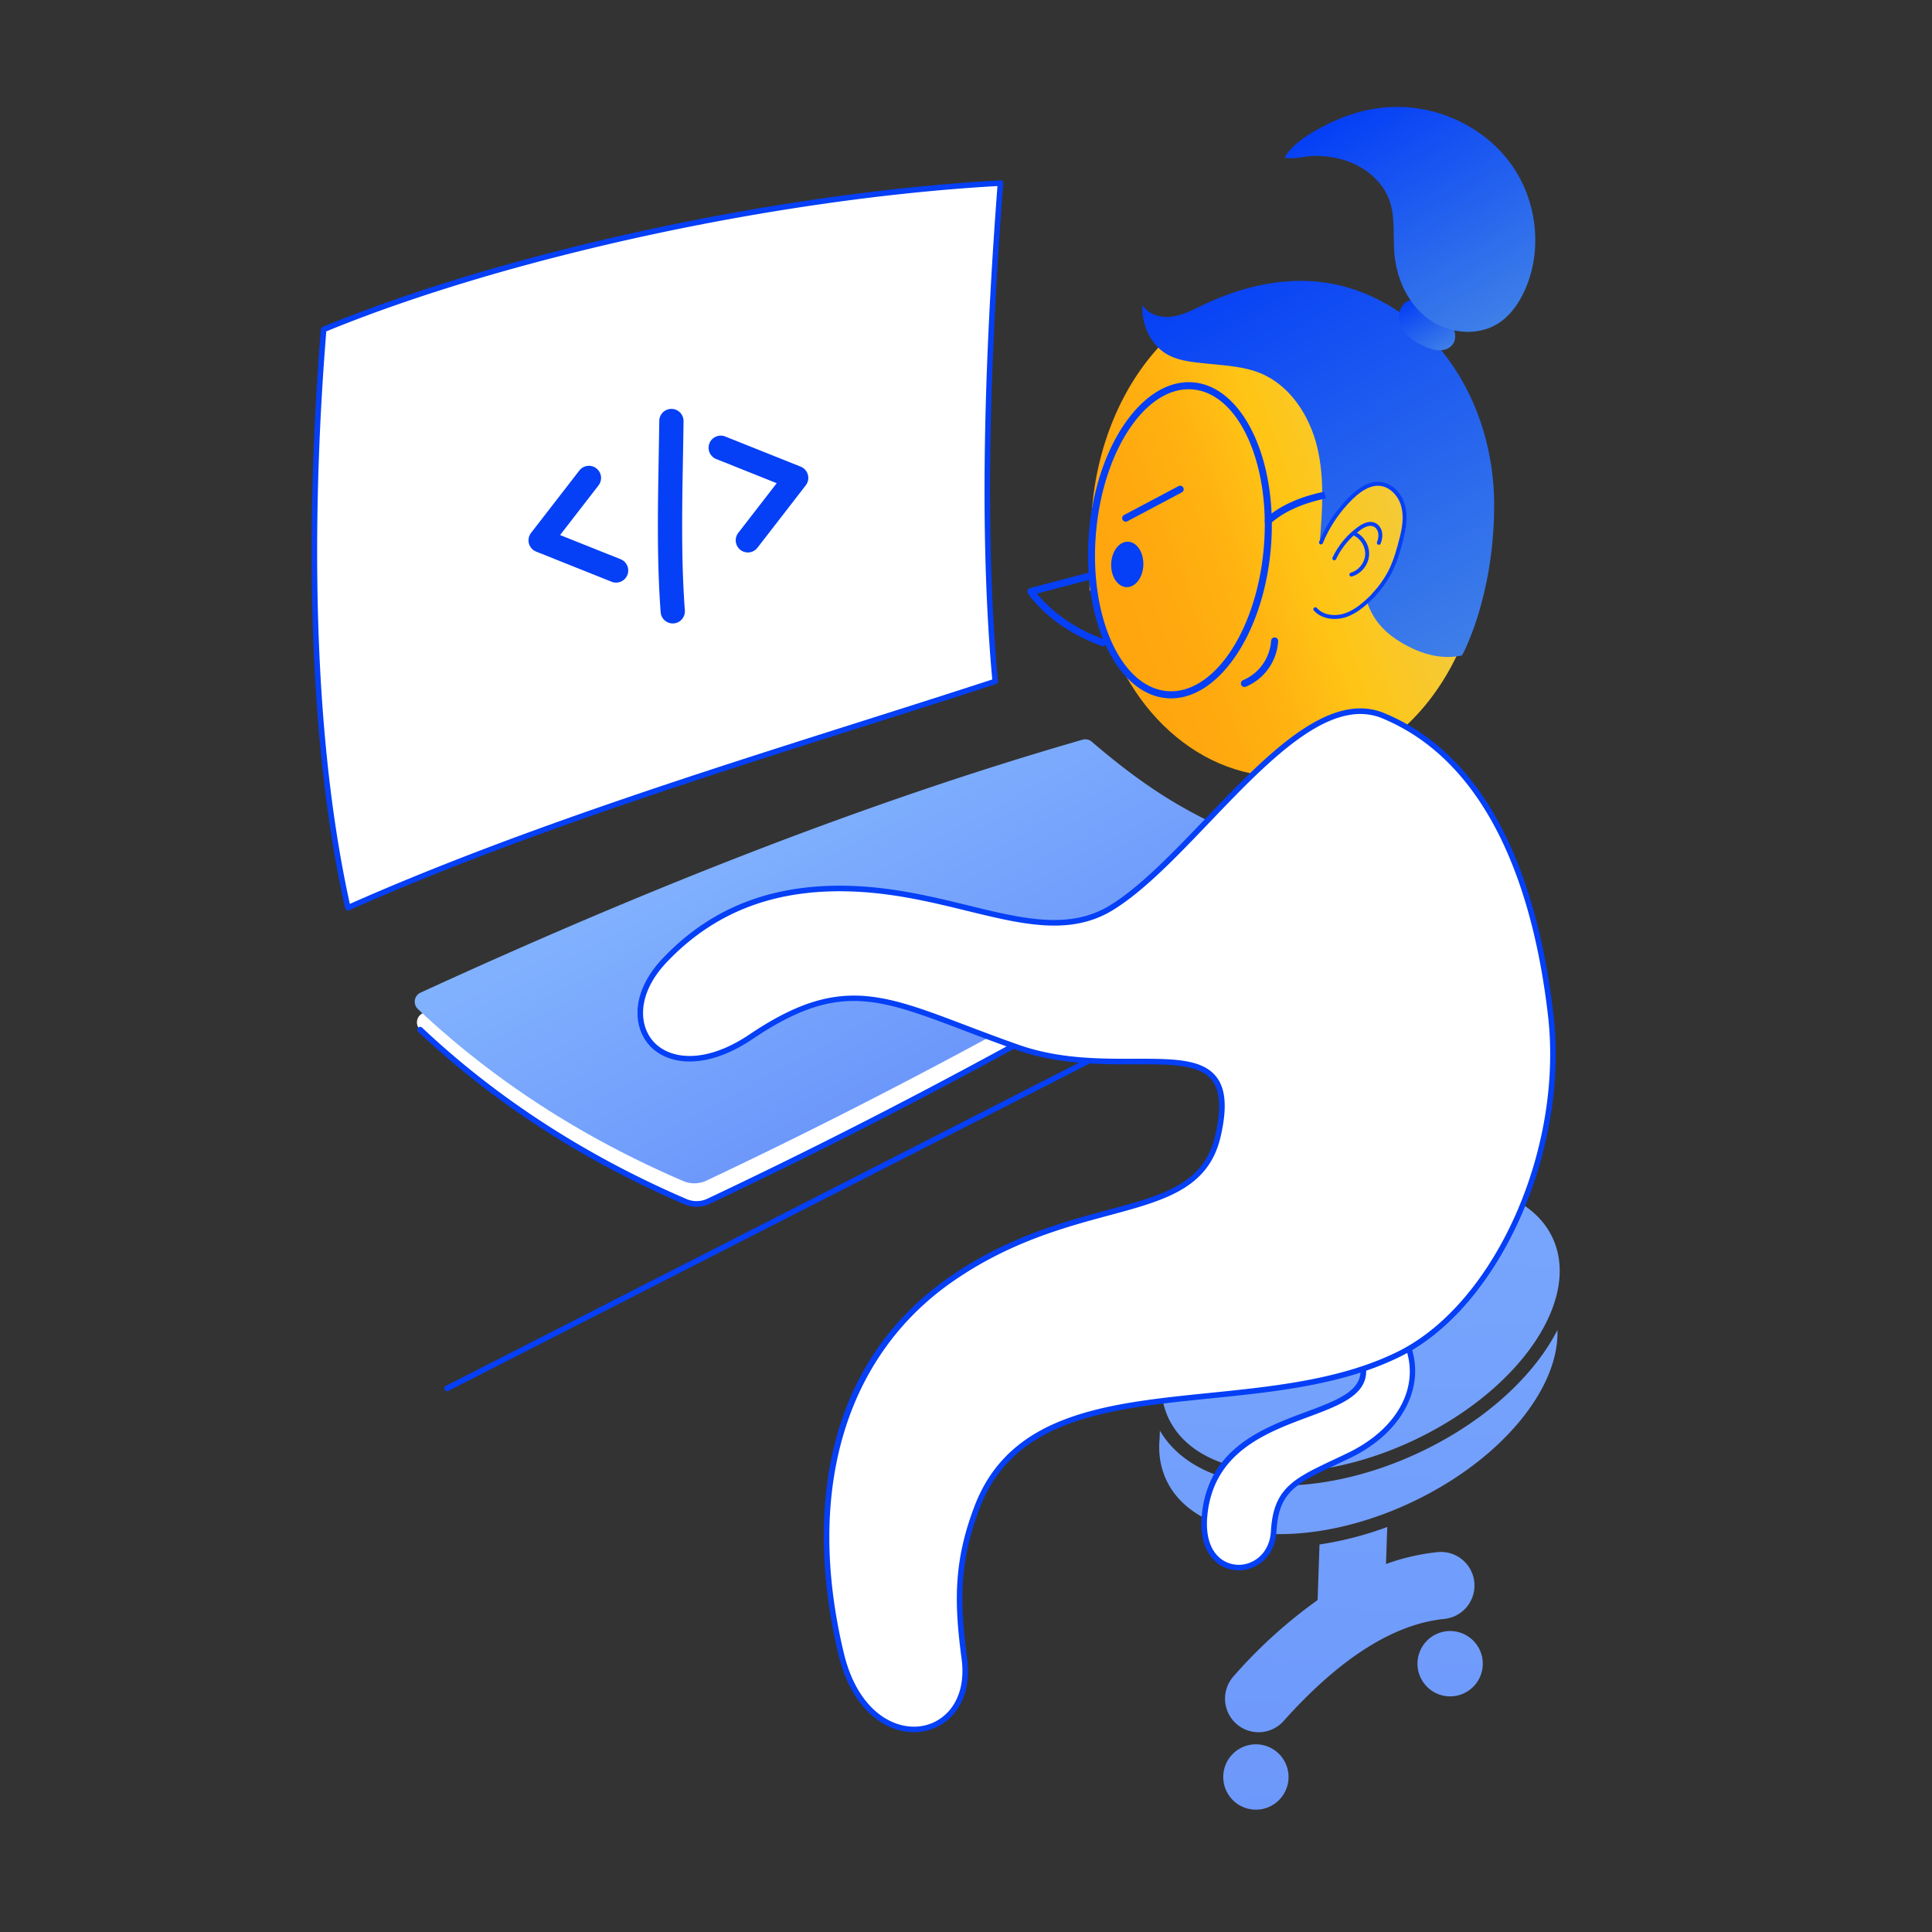 <?xml version="1.0" encoding="UTF-8"?><svg xmlns="http://www.w3.org/2000/svg" version="1.1" viewBox="0 0 1500 1500" width="1500" height="1500" x="0px" y="0px" xmlns:xlink="http://www.w3.org/1999/xlink">
<rect x="0" y="0" width="1500" height="1500" fill="#333333" stroke="none"/>
<defs/><!--ITEM: Illustration component 1--><g transform="translate(322.0 574.0) rotate(0.0 341.0 181.5)  scale(2.201 2.204)"><svg width="309.79" height="164.674" viewBox="0.0 0.0 309.79 164.674"><defs>
    
    <linearGradient id="linear-gradient-i1" x1="106.338" y1="-19.924" x2="228.425" y2="203.902" gradientUnits="userSpaceOnUse">
      <stop offset="0" stop-color="#8abdff" fill="#000000"/>
      <stop offset="1" stop-color="#5a80f9" fill="#000000"/>
    </linearGradient>
  </defs>
  <g>
    <path d="M2.835,96.497C82.267,60.083,160.367,29.267,236.34,7.398a3.557,3.557,0,0,1,3.291.726c20.976,17.956,38.443,28.668,66.761,38.277a3.533,3.533,0,0,1,.701,6.363c-66.77,40.38-134.456,77.434-203.392,109.945a10.01,10.01,0,0,1-8.211.163C60.564,147.874,29.177,127.95,1.906,102.293A3.536,3.536,0,0,1,2.835,96.497Z" style="         fill: #fff;       "/>
    <path d="M99.402,164.674a10.92,10.92,0,0,1-4.307-.883c-35.747-15.352-67.331-35.797-93.874-60.77a1,1,0,1,1,1.37-1.457C28.964,126.377,60.352,146.694,95.884,161.953a8.992,8.992,0,0,0,7.39-.148C169.238,130.695,235.738,94.748,306.575,51.909a2.533,2.533,0,0,0-.504-4.561c-27.102-9.197-44.658-19.263-67.09-38.465a2.549,2.549,0,0,0-2.364-.525,1,1,0,0,1-.554-1.922,4.542,4.542,0,0,1,4.218.928c22.216,19.018,39.6,28.984,66.432,38.09a4.533,4.533,0,0,1,.897,8.166C236.714,96.496,170.154,132.475,104.128,163.613A11.083,11.083,0,0,1,99.402,164.674Z" style="         fill: #053ff6;       "/>
    <path d="M2.052,89.235C81.483,52.821,159.584,22.005,235.557.136a3.557,3.557,0,0,1,3.291.726c20.976,17.956,38.443,28.668,66.761,38.277a3.533,3.533,0,0,1,.701,6.363c-66.77,40.38-134.456,77.434-203.392,109.945a10.01,10.01,0,0,1-8.211.163C59.781,140.612,28.394,120.688,1.123,95.031A3.536,3.536,0,0,1,2.052,89.235Z" style="         fill: url(#linear-gradient-i1);       "/>
  </g>
</svg></g><!--ITEM: Illustration component 2--><g transform="translate(752.0 163.0) rotate(90.0 260.0 180.0) translate(0.0 0.0) scale(1.523 1.522)"><svg width="340.804" height="227.389" viewBox="0.0 0.0 340.804 227.389"><linearGradient id="SVGID_1_-i2" gradientUnits="userSpaceOnUse" x1="183.096" y1="32.266" x2="254.963" y2="234.722" gradientTransform="matrix(1 -0.003 0.003 1 -1.098 -1.097)">
	<stop offset="0" style="stop-color:#EBCE52"/>
	<stop offset="0.451" style="stop-color:#FFC515"/>
	<stop offset="0.621" style="stop-color:#FFB311"/>
	<stop offset="0.805" style="stop-color:#FFA80F"/>
	<stop offset="1" style="stop-color:#FFA40E"/>
</linearGradient>
<path style="fill:url(#SVGID_1_-i2);" d="M341.461,128.123c0.149,46.5-38.622,85.575-93.634,95.911  c-1.629,0.306-2.103,12.295-3.761,12.55c-2.073,0.319-5.337-11.109-7.452-10.872c-5.684,0.638-11.514,0.978-17.468,0.997  c-69.725,0.223-126.389-43.559-126.562-97.789C92.411,74.688,148.782,26.925,218.507,26.702  C288.232,26.479,341.287,73.892,341.461,128.123z"/>
<linearGradient id="SVGID_2_-i2" gradientUnits="userSpaceOnUse" x1="276.98" y1="33.086" x2="72.308" y2="151.253" gradientTransform="matrix(1 -0.003 0.003 1 -1.098 -1.097)">
	<stop offset="0" style="stop-color:#3E7FE8"/>
	<stop offset="1" style="stop-color:#053FF6"/>
</linearGradient>
<path style="fill:url(#SVGID_2_-i2);" d="M253.538,85.416c9.593-3.557,15.87-10.24,20.758-19.227s7.56-18.836,5.333-28.822  c0,0-29.012-16.197-76.103-16.396c-26.169-0.11-52.604,7.459-73.869,22.711s-36.927,38.879-40.265,64.835  c-2.662,20.699,2.443,41.849,11.442,60.678c2.476,5.18,5.286,10.349,6.071,16.036s-0.961,12.165-5.836,15.198  c0,0,13.468,1.273,22.705-9.255c5.788-6.597,6.334-16.306,7.231-25.037c0.897-8.731,1.393-17.678,4.71-25.804  c6.247-15.302,21.761-25.255,37.834-29.108s32.876-2.544,49.35-1.211c0,0-44.932-22.044-26.424-38.897  c18.95-17.256,55.252,14.304,55.252,14.304"/>
<linearGradient id="SVGID_3_-i2" gradientUnits="userSpaceOnUse" x1="125.89" y1="49.237" x2="98.9" y2="64.82" gradientTransform="matrix(1 -0.003 0.003 1 -1.098 -1.097)">
	<stop offset="0" style="stop-color:#3E7FE8"/>
	<stop offset="1" style="stop-color:#053FF6"/>
</linearGradient>
<path style="fill:url(#SVGID_3_-i2);" d="M110.366,42.916c3.111-1.868,7.199-2.974,10.283-1.062c2.362,1.465,3.501,4.404,3.46,7.183  c-0.041,2.779-1.086,5.442-2.264,7.959c-1.716,3.667-3.828,7.278-7.013,9.778c-3.185,2.5-7.641,3.7-11.384,2.157  C91.191,63.877,103.699,46.919,110.366,42.916z"/>
<linearGradient id="SVGID_4_-i2" gradientUnits="userSpaceOnUse" x1="112.658" y1="22.493" x2="-1.554" y2="88.434" gradientTransform="matrix(1 -0.003 0.003 1 -1.098 -1.097)">
	<stop offset="0" style="stop-color:#3E7FE8"/>
	<stop offset="1" style="stop-color:#053FF6"/>
</linearGradient>
<path style="fill:url(#SVGID_4_-i2);" d="M27.254,97.054c3.208-10.081,10.552-19.202,20.534-22.705  c8.541-2.998,17.912-1.699,26.932-2.463c12.768-1.081,25.497-6.806,33.174-17.065s9.344-25.268,2.398-36.035  c-3.941-6.108-10.18-10.43-16.805-13.42c-20.407-9.212-45.557-6.281-63.844,6.638S0.272,47.132,0.005,69.521  c-0.132,11.056,2.314,22.079,6.806,32.165c3.792,8.513,10.594,21.657,19.056,26.236c1.116-4.435-0.956-10.767-0.908-15.608  C25.011,107.148,25.684,101.985,27.254,97.054z"/>
<g>
	<path style="fill:#053FF6;" d="M228.673,84.799c-4.671-0.374-9.318,2.153-11.594,6.216c-0.488-0.603-0.962-1.218-1.414-1.85   c-1.895-2.649-2.507-4.845-1.819-6.521c0.511-1.245,1.795-2.207,3.352-2.51c1.381-0.269,2.958-0.063,4.687,0.609   c0.514,0.202,1.094-0.055,1.294-0.568c0.201-0.515-0.054-1.095-0.569-1.295c-2.086-0.813-4.036-1.049-5.794-0.709   c-2.21,0.43-4.058,1.853-4.821,3.714c-0.966,2.355-0.278,5.197,2.043,8.443c4.017,5.62,9.439,10.153,15.684,13.11   c0.138,0.066,0.284,0.097,0.427,0.097c0.375,0,0.734-0.211,0.905-0.572c0.236-0.499,0.023-1.095-0.476-1.331   c-4.588-2.174-8.702-5.25-12.101-8.999c0.011-0.02,0.03-0.032,0.04-0.053c1.735-3.681,5.937-6.13,9.996-5.787   c4.057,0.327,7.815,3.405,8.937,7.317c0.126,0.439,0.526,0.725,0.961,0.725c0.091,0,0.184-0.013,0.276-0.039   c0.531-0.151,0.838-0.706,0.686-1.236C238.007,88.8,233.608,85.199,228.673,84.799z"/>
	<path style="fill:#053FF6;" d="M259.842,95.81c-2.152-5.683-6.524-10.227-10.381-14.236c-0.146-0.152-0.332-0.229-0.523-0.268   c-9.636-8.79-18.372-11.476-29.561-14.246c-4.327-1.07-10.784-2.279-16.881-0.431c-5.139,1.56-10.624,5.98-11.292,12.343   c-0.512,4.876,1.804,9.909,7.081,15.389c6.555,6.808,14.642,12.301,23.386,15.885c0.124,0.052,0.253,0.075,0.379,0.075   c0.394,0,0.767-0.233,0.926-0.621c0.209-0.511-0.035-1.095-0.546-1.304c-8.489-3.48-16.341-8.813-22.704-15.422   c-4.842-5.028-6.979-9.54-6.532-13.793c0.487-4.646,4.552-9.021,9.883-10.638c4.281-1.299,9.309-1.155,15.82,0.458   c13.208,3.27,20.59,6.13,29.422,14.442c0.109,0.103,0.236,0.171,0.37,0.215c3.55,3.701,7.395,7.874,9.282,12.86   c1.737,4.587,1.674,11.219-2.567,14.938c-0.416,0.364-0.457,0.996-0.093,1.411c0.197,0.226,0.474,0.341,0.752,0.341   c0.234,0,0.469-0.082,0.659-0.248C261.68,108.613,261.815,101.023,259.842,95.81z"/>
</g>
</svg></g><!--ITEM: Illustration component 3--><g transform="translate(242.0 140.0) rotate(0.0 268.5 283.5)  scale(2.151 2.153)"><svg width="249.61" height="263.339" viewBox="0.0 0.0 249.61 263.339"><g>
    <path d="M13.06,262.339C-1.436,197.815-.818,116.45,4.323,53.779,76.009,24.304,174.512,5.091,248.61,1c-4.067,53.35-7.273,121.313-1.896,179.702C175.073,204.1,87.643,229.225,13.06,262.339Z" style="         fill: #fff;       "/>
    <path d="M13.06,263.339a.999.999,0,0,1-.976-.781C-4.418,189.102-.486,100.171,3.327,53.697a.999.999,0,0,1,.616-.843C70.056,25.67,168.358,4.429,248.555.002a.984.984,0,0,1,.77.299.998.998,0,0,1,.283.775c-5.617,73.684-6.237,132.409-1.897,179.534a.999.999,0,0,1-.685,1.042c-15.303,4.998-31.081,9.997-47.785,15.29-59.607,18.886-127.168,40.291-185.774,66.311A.996.996,0,0,1,13.06,263.339ZM5.27,54.471c-3.767,46.271-7.564,133.816,8.5,206.459,58.446-25.841,125.586-47.114,184.865-65.895,16.424-5.203,31.953-10.124,47.01-15.036-4.249-46.859-3.634-105.085,1.88-177.937C167.973,6.604,70.875,27.604,5.27,54.471Z" style="         fill: #053ff6;       "/>
  </g>
</svg></g><!--ITEM: Illustration component 4--><g transform="translate(900.0 919.0) rotate(0.0 155.5 243.0)  scale(2.133 2.134)"><svg width="145.783" height="227.747" viewBox="0.0 0.0 145.783 227.747"><defs>
    
    <linearGradient id="linear-gradient-i4" x1="88.429" y1="-277.874" x2="88.429" y2="739.434" gradientTransform="translate(-9.628 -110.606) rotate(1.96)" gradientUnits="userSpaceOnUse">
      <stop offset="0" stop-color="#8abdff" fill="#000000"/>
      <stop offset="1" stop-color="#5a80f9" fill="#000000"/>
    </linearGradient>
  </defs>
  <path d="M34.793,227.74a11.884,11.884,0,1,1,12.283-11.47A11.884,11.884,0,0,1,34.793,227.74Zm82.983-52.687a11.884,11.884,0,1,0-12.283,11.47A11.884,11.884,0,0,0,117.776,175.052Zm-3.078-30.078a12.211,12.211,0,0,0-13.381-10.922,79.199,79.199,0,0,0-18.766,4.318l.461-13.465A124.272,124.272,0,0,1,58.351,131.272l-.692,20.224a178.02,178.02,0,0,0-30.593,27.731,12.214,12.214,0,0,0,18.218,16.274c20.348-22.78,40.027-35.277,58.492-37.146A12.213,12.213,0,0,0,114.698,144.975ZM144.956,53.247a71.122,71.122,0,0,1-4.639,7.759c-10.055,14.637-26.3,27.724-45.744,36.852-17.603,8.263-36.406,12.501-52.946,11.935-19.465-.666-34.351-7.892-41.375-19.951L.154,92.723a32.719,32.719,0,0,0-.139,4.067l-.002.055L.018,96.844A27.899,27.899,0,0,0,2.604,107.835c10.617,22.619,50.518,26.267,89.121,8.147C124.422,100.634,145.663,74.601,144.956,53.247ZM143.169,19.67C132.551-2.95,92.65-6.597,54.048,11.523S-7.242,62.669,3.376,85.289s50.518,26.267,89.121,8.147C131.1,75.315,153.786,42.289,143.169,19.67Z" style="         fill: url(#linear-gradient-i4);       "/>
</svg></g><!--ITEM: Illustration component 5--><g transform="translate(345.0 669.0) rotate(0.0 400.5 205.5)  scale(2.195 2.189)"><svg width="365" height="187.799" viewBox="0.0 0.0 365 187.799"><path d="M1.001,187.799a1,1,0,0,1-.457-1.891L363.545.11a1,1,0,0,1,.911,1.781L1.455,187.69A1,1,0,0,1,1.001,187.799Z" style="         fill: #053ff6;       "/>
</svg></g><!--ITEM: Illustration component 6--><g transform="translate(495.0 550.0) rotate(0.0 356.5 397.5)  scale(2.155 2.158)"><svg width="330.787" height="368.35" viewBox="0.0 0.0 330.787 368.35"><g>
    <g>
      <path d="M261.061,235.21c6.025,23.621-53.133,12.996-56.814,55.531-2.085,24.088,23.938,23.046,24.938,5.308.927-16.438,9.099-18.591,27.119-27.268,19.947-9.605,27.192-26.696,20.361-41.47C268.2,223.842,261.061,235.21,261.061,235.21Z" style="         fill: #fff;       "/>
      <path d="M216.555,310.116a12.448,12.448,0,0,1-7.039-2.15c-2.737-1.873-7.191-6.611-6.265-17.311,2.107-24.358,21.817-31.689,37.653-37.58,12.084-4.495,21.629-8.045,19.188-17.618a.999.999,0,0,1,.122-.779c.31-.493,7.687-12.038,16.83-8.293a1.003,1.003,0,0,1,.528.506c7.294,15.775-1.273,33.371-20.834,42.791-1.734.835-3.376,1.609-4.931,2.342-14.725,6.943-20.82,9.817-21.624,24.082-.324,5.752-3.18,10.364-7.834,12.654A13.121,13.121,0,0,1,216.555,310.116Zm45.581-74.715c2.5,10.981-8.187,14.956-20.534,19.549-15.308,5.693-34.359,12.779-36.358,35.877-.621,7.18,1.297,12.68,5.402,15.487a10.766,10.766,0,0,0,10.821.651c3.989-1.963,6.438-5.962,6.721-10.974.871-15.452,8.188-18.903,22.768-25.777,1.549-.73,3.187-1.503,4.916-2.336,18.657-8.983,26.671-24.929,20.054-39.781C269.258,225.728,263.351,233.636,262.136,235.401Z" style="         fill: #053ff6;       "/>
    </g>
    <g>
      <path d="M9.887,90.515c14.378-15.068,35.199-27.288,69.234-25.561,38.723,1.965,67.759,21.516,91.769,6.661C201.879,52.441,238.52-9.838,268.666,2.638c40.39,16.715,55.414,64.608,60.362,107.985,5.508,48.29-19.579,104.401-54.764,121.722-52.852,26.019-131.399,1.385-151.917,54.992-7.45,19.464-7.341,34.134-4.624,54.355,4.202,31.276-34.932,37.517-44.328-1.375C61.651,291.706,67.081,237.139,113.106,205.284s88.507-18.887,96.003-51.505c9.715-42.274-32.13-17.796-72.111-31.802-45.308-15.873-59.609-28.411-96.15-3.826C8.902,139.645-11.692,113.13,9.887,90.515Z" style="         fill: #fff;       "/>
      <path d="M99.59,368.347c-10.429,0-22.439-8.224-27.167-27.796-6.422-26.581-7.047-52.262-1.809-74.266,6.206-26.065,20.311-46.865,41.922-61.824,20.563-14.231,40.618-19.631,56.732-23.969,20.221-5.443,34.83-9.377,38.866-26.938,2.196-9.557,1.787-16.053-1.252-19.861-4.54-5.69-14.826-5.674-27.851-5.645-12.285.025-27.568.055-42.364-5.129-7.085-2.481-13.51-4.919-19.179-7.07-31.361-11.896-45.675-17.327-76.083,3.132-17.21,11.58-31.227,9.277-37.482,1.858-5.687-6.744-6.272-18.95,5.24-31.016C27.183,70.941,50.081,62.485,79.172,63.955c14.636.743,28.09,4.028,39.96,6.928,19.636,4.796,36.594,8.939,51.231-.118,10.854-6.716,22.231-18.586,34.275-31.154,21.777-22.723,44.298-46.225,64.409-37.896,42.126,17.434,56.41,68.786,60.974,108.796,5.591,49.014-19.741,105.219-55.316,122.732-20.65,10.166-44.982,12.639-68.512,15.03-36.291,3.688-70.568,7.172-82.912,39.422-7.345,19.19-7.272,33.736-4.567,53.865,2.131,15.862-6.288,24.72-15.576,26.461A19.178,19.178,0,0,1,99.59,368.347ZM181.575,126.047c12.353,0,22.054.364,26.87,6.4,3.492,4.376,4.012,11.226,1.638,21.556-4.305,18.732-20.187,23.008-40.295,28.422-15.965,4.298-35.835,9.646-56.113,23.682-39.026,27.011-53.353,75.844-39.308,133.977,4.969,20.57,18.203,27.883,28.402,25.973,8.36-1.567,15.919-9.667,13.962-24.23-2.749-20.456-2.816-35.256,4.682-54.846,12.784-33.4,47.657-36.945,84.578-40.697,23.355-2.373,47.504-4.827,67.831-14.835,34.891-17.176,59.717-72.455,54.212-120.711-4.503-39.476-18.525-90.113-59.751-107.175C249.435-4.237,227.395,18.757,206.083,40.995c-12.135,12.661-23.597,24.621-34.667,31.471-15.35,9.497-32.686,5.263-52.759.36-11.784-2.878-25.14-6.141-39.587-6.873-28.473-1.454-50.867,6.816-68.459,25.253h0C-.046,102.375.341,113.49,5.452,119.551c5.679,6.733,18.653,8.659,34.837-2.229,31.265-21.036,46.854-15.125,77.908-3.341,5.658,2.146,12.07,4.578,19.131,7.053,14.473,5.069,28.936,5.043,41.699,5.016Q180.319,126.047,181.575,126.047Z" style="         fill: #053ff6;       "/>
    </g>
  </g>
</svg></g><!--ITEM: Illustration component 7--><g transform="translate(791.0 295.0) rotate(-16.785 149.0 120.5) translate(0.0 0.0) scale(2.737 2.749)"><svg width="88.768" height="87.678" viewBox="0.0 0.0 88.768 87.678"><g>
    <path d="M34.876,85.383a15.605,15.605,0,0,1-5.829-1.098c-13.252-5.291-16.585-28.251-7.431-51.182C30.771,10.174,49.001-4.175,62.253,1.114c13.252,5.291,16.585,28.251,7.431,51.182h0C61.812,72.009,47.232,85.383,34.876,85.383ZM56.306,1.992c-11.495,0-25.271,12.916-32.832,31.854C14.727,55.752,17.56,77.546,29.788,82.428c12.229,4.879,29.292-8.969,38.039-30.875C76.573,29.647,73.74,7.853,61.512,2.971A13.957,13.957,0,0,0,56.306,1.992ZM68.755,51.924h0Z" style="         fill: #053ff6;       "/>
    <path d="M16.368,65.122a.99.99,0,0,1-.593-.196C3.266,55.678.164,45.118.038,44.672a1.003,1.003,0,0,1,.176-.891.962.962,0,0,1,.823-.381l17.735.649a.999.999,0,0,1,.963,1.035.965.965,0,0,1-1.036.963l-16.254-.595c1.239,3.067,5.124,10.918,14.519,17.864a1.0 1,0,0,1-.595,1.804Z" style="         fill: #053ff6;       "/>
    <path d="M51.447,87.677a1,1,0,0,1-.089-1.996,13.127,13.127,0,0,0,10.83-8.36,1,1,0,0,1,1.881.68,14.987,14.987,0,0,1-12.53,9.673C51.508,87.676,51.477,87.677,51.447,87.677Z" style="         fill: #053ff6;       "/>
    <ellipse cx="29.38" cy="44.948" rx="6.425" ry="4.563" transform="matrix(0.324, -0.946, 0.946, 0.324, -22.664, 58.172)" style="         fill: #053ff6;       "/>
    <path d="M107.859,49.208a.997.997,0,0,1-.531-.153c-8.756-5.507-25.554-8.296-35.657-3.492a1,1,0,1,1-.858-1.807c10.689-5.084,28.385-2.178,37.58,3.605a1,1,0,0,1-.533,1.847Z" style="         fill: #053ff6;       "/>
    <path d="M32.751,33.295A1,1,0,0,1,32.559,31.314l17.146-3.369a1,1,0,0,1,.386,1.963L32.945,33.277A1.01,1.01,0,0,1,32.751,33.295Z" style="         fill: #053ff6;       "/>
  </g>
</svg></g><!--ITEM: Illustration component 8--><g transform="translate(409.0 318.0) rotate(-5.654 110.5 83.0)  scale(0.942 0.942)"><svg width="234.643" height="176.175" viewBox="0.0 0.0 234.643 176.175"><g>
    <path d="M69.418,138.083a9.956,9.956,0,0,1-4.597-1.126L5.395,106.121A9.999,9.999,0,0,1,2.732,90.376L47.423,43.1A10,10,0,0,1,61.957,56.839L26.377,94.477l47.655,24.728A10.001,10.001,0,0,1,69.418,138.083Z" style="         fill: #053ff6;       "/>
    <path d="M179.952,124.051a10,10,0,0,1-7.266-16.869l35.579-37.638L160.61,44.816a10,10,0,0,1,9.213-17.752L229.249,57.901a10,10,0,0,1,2.66,15.746l-44.688,47.273A9.973,9.973,0,0,1,179.952,124.051Z" style="         fill: #053ff6;       "/>
    <path d="M112.591,176.175c-.082,0-.163-.001-.246-.003a10,10,0,0,1-9.756-10.238c1.008-41.823,6.057-85.07,10.938-126.895,1.156-9.902,2.352-20.143,3.467-30.146a10,10,0,1,1,19.877,2.215c-1.121,10.057-2.319,20.322-3.479,30.251-4.83,41.373-9.824,84.155-10.81,125.058A10,10,0,0,1,112.591,176.175Z" style="         fill: #053ff6;       "/>
  </g>
</svg></g></svg>